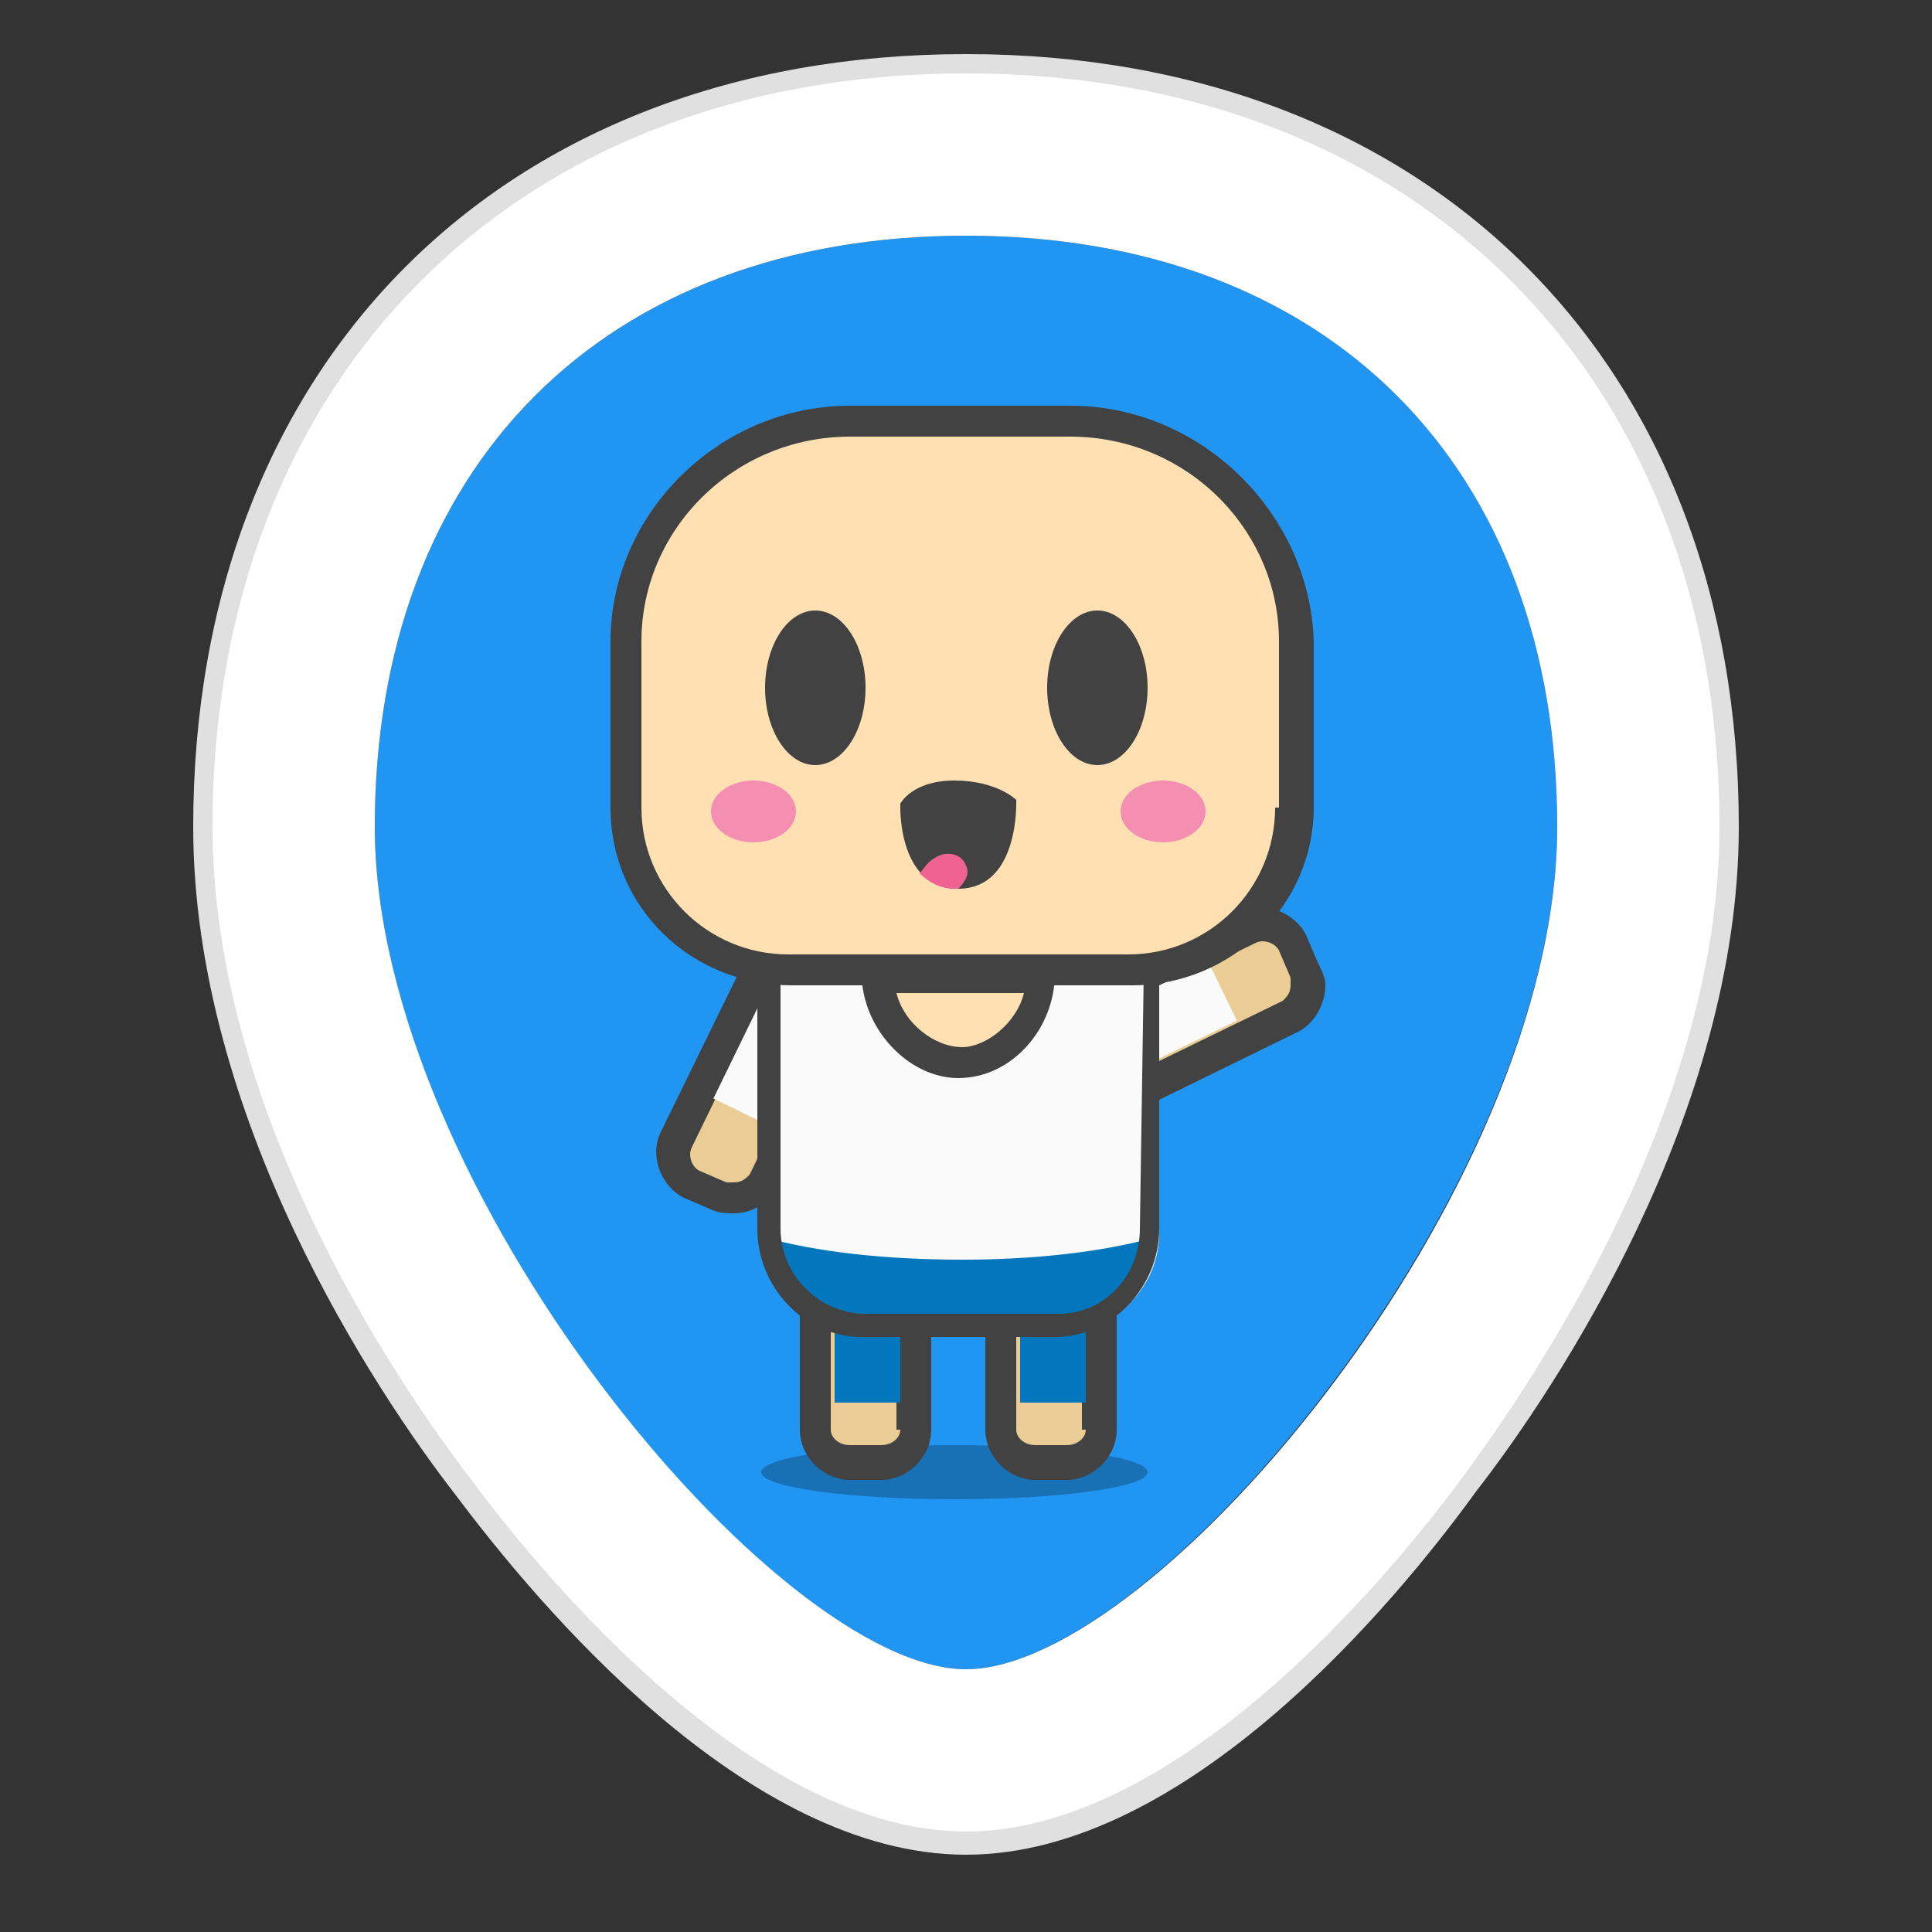 <?xml version="1.0" encoding="utf-8"?>
<!-- Generator: Adobe Illustrator 21.0.0, SVG Export Plug-In . SVG Version: 6.00 Build 0)  -->
<svg version="1.1" id="Layer_1" xmlns="http://www.w3.org/2000/svg" xmlns:xlink="http://www.w3.org/1999/xlink" x="0px" y="0px"
	 viewBox="0 0 50 50" style="enable-background:new 0 0 50 50;" xml:space="preserve">
<rect x="0" y="0" width="50" height="50" fill="#333333" stroke="none"/>
<style type="text/css">
	.st0{fill:#2095F2;}
	.st1{fill:#FFFFFF;}
	.st2{fill:#E0E0E0;}
	.st3{opacity:0.25;}
	.st4{fill:#EACC95;}
	.st5{fill:#424242;}
	.st6{fill:#0277BD;}
	.st7{fill:#FAFAFA;}
	.st8{fill:#FFE0B2;}
	.st9{fill:#F06292;}
	.st10{fill:#F48FB1;}
</style>
<g>
	<path class="st0" d="M25,6.1c-9.4,0-15.3,6-15.3,15.3c0,9.4,10.4,21.8,15.3,21.8c4.9,0,15.3-12.5,15.3-21.8
		C40.3,12.1,34.4,6.1,25,6.1z"/>
	<path class="st1" d="M25,6.1c9.4,0,15.3,6,15.3,15.3c0,9.4-10.4,21.8-15.3,21.8c-4.9,0-15.3-12.5-15.3-21.8
		C9.7,12.1,15.6,6.1,25,6.1 M25,1.7C13.2,1.7,5.2,9.6,5.2,21.4c0,7.4,4.7,14.4,6.7,17.1c2.1,2.8,7.5,9.2,13,9.2c5.6,0,11-6.4,13-9.2
		c2-2.7,6.7-9.7,6.7-17.1C44.8,9.6,36.8,1.7,25,1.7L25,1.7z"/>
	<path class="st2" d="M25,48c-5.7,0-11.1-6.5-13.2-9.3C9.7,36,5,28.9,5,21.4c0-12,8-20,20-20c12,0,20,8,20,20
		c0,7.4-4.7,14.5-6.8,17.2C36.1,41.5,30.7,48,25,48z M25,1.9C13.3,1.9,5.5,9.8,5.5,21.4c0,7.3,4.7,14.3,6.7,16.9
		c2,2.7,7.4,9.1,12.8,9.1c5.4,0,10.8-6.4,12.8-9.1c2-2.7,6.7-9.7,6.7-16.9C44.5,9.8,36.7,1.9,25,1.9z"/>
</g>
<g>
	<g class="st3">
		<g>
			<ellipse cx="24.7" cy="38.1" rx="5" ry="0.7"/>
		</g>
	</g>
	<g>
		<g>
			<g>
				<path class="st4" d="M21.1,31.6V37c0,0.5,0.4,0.9,0.9,0.9h0.8c0.5,0,0.9-0.4,0.9-0.9v-5.4H21.1z"/>
			</g>
		</g>
		<g>
			<g>
				<path class="st5" d="M20.7,31.2V37c0,0.7,0.6,1.3,1.3,1.3h0.8c0.7,0,1.3-0.6,1.3-1.3v-5.8H20.7z M23.3,37c0,0.2-0.2,0.4-0.5,0.4
					H22c-0.3,0-0.5-0.2-0.5-0.4v-4.9h1.7V37z"/>
			</g>
		</g>
		<g>
			<g>
				<rect x="21.6" y="32" class="st6" width="1.7" height="4.3"/>
			</g>
		</g>
	</g>
	<g>
		<g>
			<g>
				<path class="st4" d="M33.7,25.1l-0.3-0.7c-0.2-0.4-0.7-0.6-1.2-0.4l-4.3,2.1l1.1,2.3l4.3-2.1C33.8,26.1,34,25.6,33.7,25.1z"/>
			</g>
		</g>
		<g>
			<g>
				<path class="st5" d="M34.1,24.9l-0.3-0.7c-0.3-0.6-1.1-0.9-1.7-0.6l-4.7,2.3l1.5,3.1l4.7-2.3c0.4-0.2,0.7-0.7,0.7-1.2
					C34.3,25.3,34.2,25.1,34.1,24.9z M33.2,25.9l-3.9,1.9l-0.7-1.5l3.9-1.9c0.2-0.1,0.5,0,0.6,0.2l0.3,0.7c0,0.1,0,0.1,0,0.2
					C33.4,25.7,33.3,25.8,33.2,25.9z"/>
			</g>
		</g>
		<g>
			<g>
				
					<rect x="28.7" y="25.5" transform="matrix(0.899 -0.439 0.439 0.899 -8.518 15.919)" class="st7" width="3.1" height="1.7"/>
			</g>
		</g>
	</g>
	<g>
		<g>
			<g>
				<path class="st4" d="M19.6,25.2l-2.1,4.3c-0.2,0.4,0,0.9,0.4,1.2l0.7,0.3c0.4,0.2,1,0,1.2-0.4l2.1-4.3L19.6,25.2z"/>
			</g>
		</g>
		<g>
			<g>
				<path class="st5" d="M19.4,24.6l-2.3,4.7c-0.3,0.6,0,1.4,0.6,1.7l0.7,0.3c0.2,0.1,0.4,0.1,0.6,0.1c0.5,0,0.9-0.3,1.2-0.7
					l2.3-4.7L19.4,24.6z M19.4,30.4c-0.1,0.1-0.2,0.2-0.4,0.2c-0.1,0-0.1,0-0.2,0l-0.7-0.3c-0.2-0.1-0.3-0.4-0.2-0.6l1.9-3.9
					l1.5,0.7L19.4,30.4z"/>
			</g>
		</g>
		<g>
			<g>
				
					<rect x="18.4" y="26.6" transform="matrix(0.438 -0.899 0.899 0.438 -13.51 33.321)" class="st7" width="3.1" height="1.7"/>
			</g>
		</g>
	</g>
	<g>
		<g>
			<g>
				<path class="st4" d="M25.9,31.6V37c0,0.5,0.4,0.9,0.9,0.9h0.8c0.5,0,0.9-0.4,0.9-0.9v-5.4H25.9z"/>
			</g>
		</g>
		<g>
			<g>
				<path class="st5" d="M25.5,31.2V37c0,0.7,0.6,1.3,1.3,1.3h0.8c0.7,0,1.3-0.6,1.3-1.3v-5.8H25.5z M28.1,37c0,0.2-0.2,0.4-0.5,0.4
					h-0.8c-0.3,0-0.5-0.2-0.5-0.4v-4.9h1.7V37z"/>
			</g>
		</g>
		<g>
			<g>
				<rect x="26.4" y="32" class="st6" width="1.7" height="4.3"/>
			</g>
		</g>
	</g>
	<g>
		<g>
			<path class="st7" d="M20.1,25v6.9c0,1.4,1.1,2.5,2.5,2.5h5c1.3,0,2.4-1.1,2.4-2.5c0,0,0-5.3,0-6.8H20.1z"/>
		</g>
	</g>
	<g>
		<g>
			<path class="st6" d="M24.9,32.6c-2,0-3.8-0.2-5.2-0.6c0.1,1.3,1.3,2.2,2.6,2.2h5c1.2,0,2.1-0.9,2.3-2.1
				C28.4,32.4,26.8,32.6,24.9,32.6z"/>
		</g>
	</g>
	<g>
		<g>
			<path class="st5" d="M19.6,24.7v7.1c0,1.5,1.2,2.8,2.7,2.8h5c1.5,0,2.7-1.3,2.7-2.8l0-7.1H19.6z M29.5,31.8
				c0,1.2-0.9,2.2-2.1,2.2h-5c-1.2,0-2.2-1-2.2-2.2v-6.6h9.4L29.5,31.8z"/>
		</g>
	</g>
	<g>
		<g>
			<path class="st8" d="M22.7,25.2c0,1.1,1,2.3,2.1,2.3s2.1-1.2,2.1-2.3H22.7z"/>
		</g>
	</g>
	<g>
		<g>
			<path class="st5" d="M22.3,24.8v0.4c0,1.4,1.2,2.7,2.5,2.7c1.4,0,2.5-1.3,2.5-2.7v-0.4H22.3z M24.9,27.1c-0.7,0-1.5-0.6-1.7-1.4
				h3.3C26.3,26.5,25.5,27.1,24.9,27.1z"/>
		</g>
	</g>
	<g>
		<g>
			<path class="st8" d="M27.7,10.9h-5.7c-3.2,0-5.8,2.6-5.8,5.7v4.3c0,2.3,1.9,4.2,4.2,4.2h8.8c2.3,0,4.2-1.9,4.2-4.2v-4.3
				C33.5,13.5,30.9,10.9,27.7,10.9z"/>
		</g>
	</g>
	<g>
		<g>
			<path class="st5" d="M27.7,10.5h-5.7c-3.4,0-6.2,2.8-6.2,6.1v4.3c0,2.6,2.1,4.6,4.7,4.6h8.8c2.6,0,4.7-2.1,4.7-4.6v-4.3
				C33.9,13.3,31.1,10.5,27.7,10.5z M33,20.9c0,2.1-1.7,3.8-3.8,3.8h-8.8c-2.1,0-3.8-1.7-3.8-3.8v-4.3c0-2.9,2.4-5.3,5.4-5.3h5.7
				c3,0,5.4,2.4,5.4,5.3V20.9z"/>
		</g>
	</g>
	<g>
		<g>
			<path class="st5" d="M26.3,20.7c0,0-0.5-0.5-1.6-0.5c-1.1,0-1.4,0.6-1.4,0.6S23.2,23,24.8,23C26.4,23,26.3,20.7,26.3,20.7z"/>
		</g>
	</g>
	<g>
		<g>
			<path class="st9" d="M25,22.4c-0.1-0.3-0.5-0.4-0.8-0.2c-0.2,0.1-0.3,0.3-0.4,0.4c0.2,0.2,0.5,0.4,0.9,0.4c0,0,0,0,0.1,0
				C25,22.8,25.1,22.6,25,22.4z"/>
		</g>
	</g>
	<g>
		<g>
			<ellipse class="st5" cx="28.4" cy="17.8" rx="1.3" ry="2"/>
		</g>
	</g>
	<g>
		<g>
			<ellipse class="st5" cx="21.1" cy="17.8" rx="1.3" ry="2"/>
		</g>
	</g>
	<g>
		<ellipse class="st10" cx="30.1" cy="21" rx="1.1" ry="0.8"/>
		<ellipse class="st10" cx="19.5" cy="21" rx="1.1" ry="0.8"/>
	</g>
</g>
</svg>
